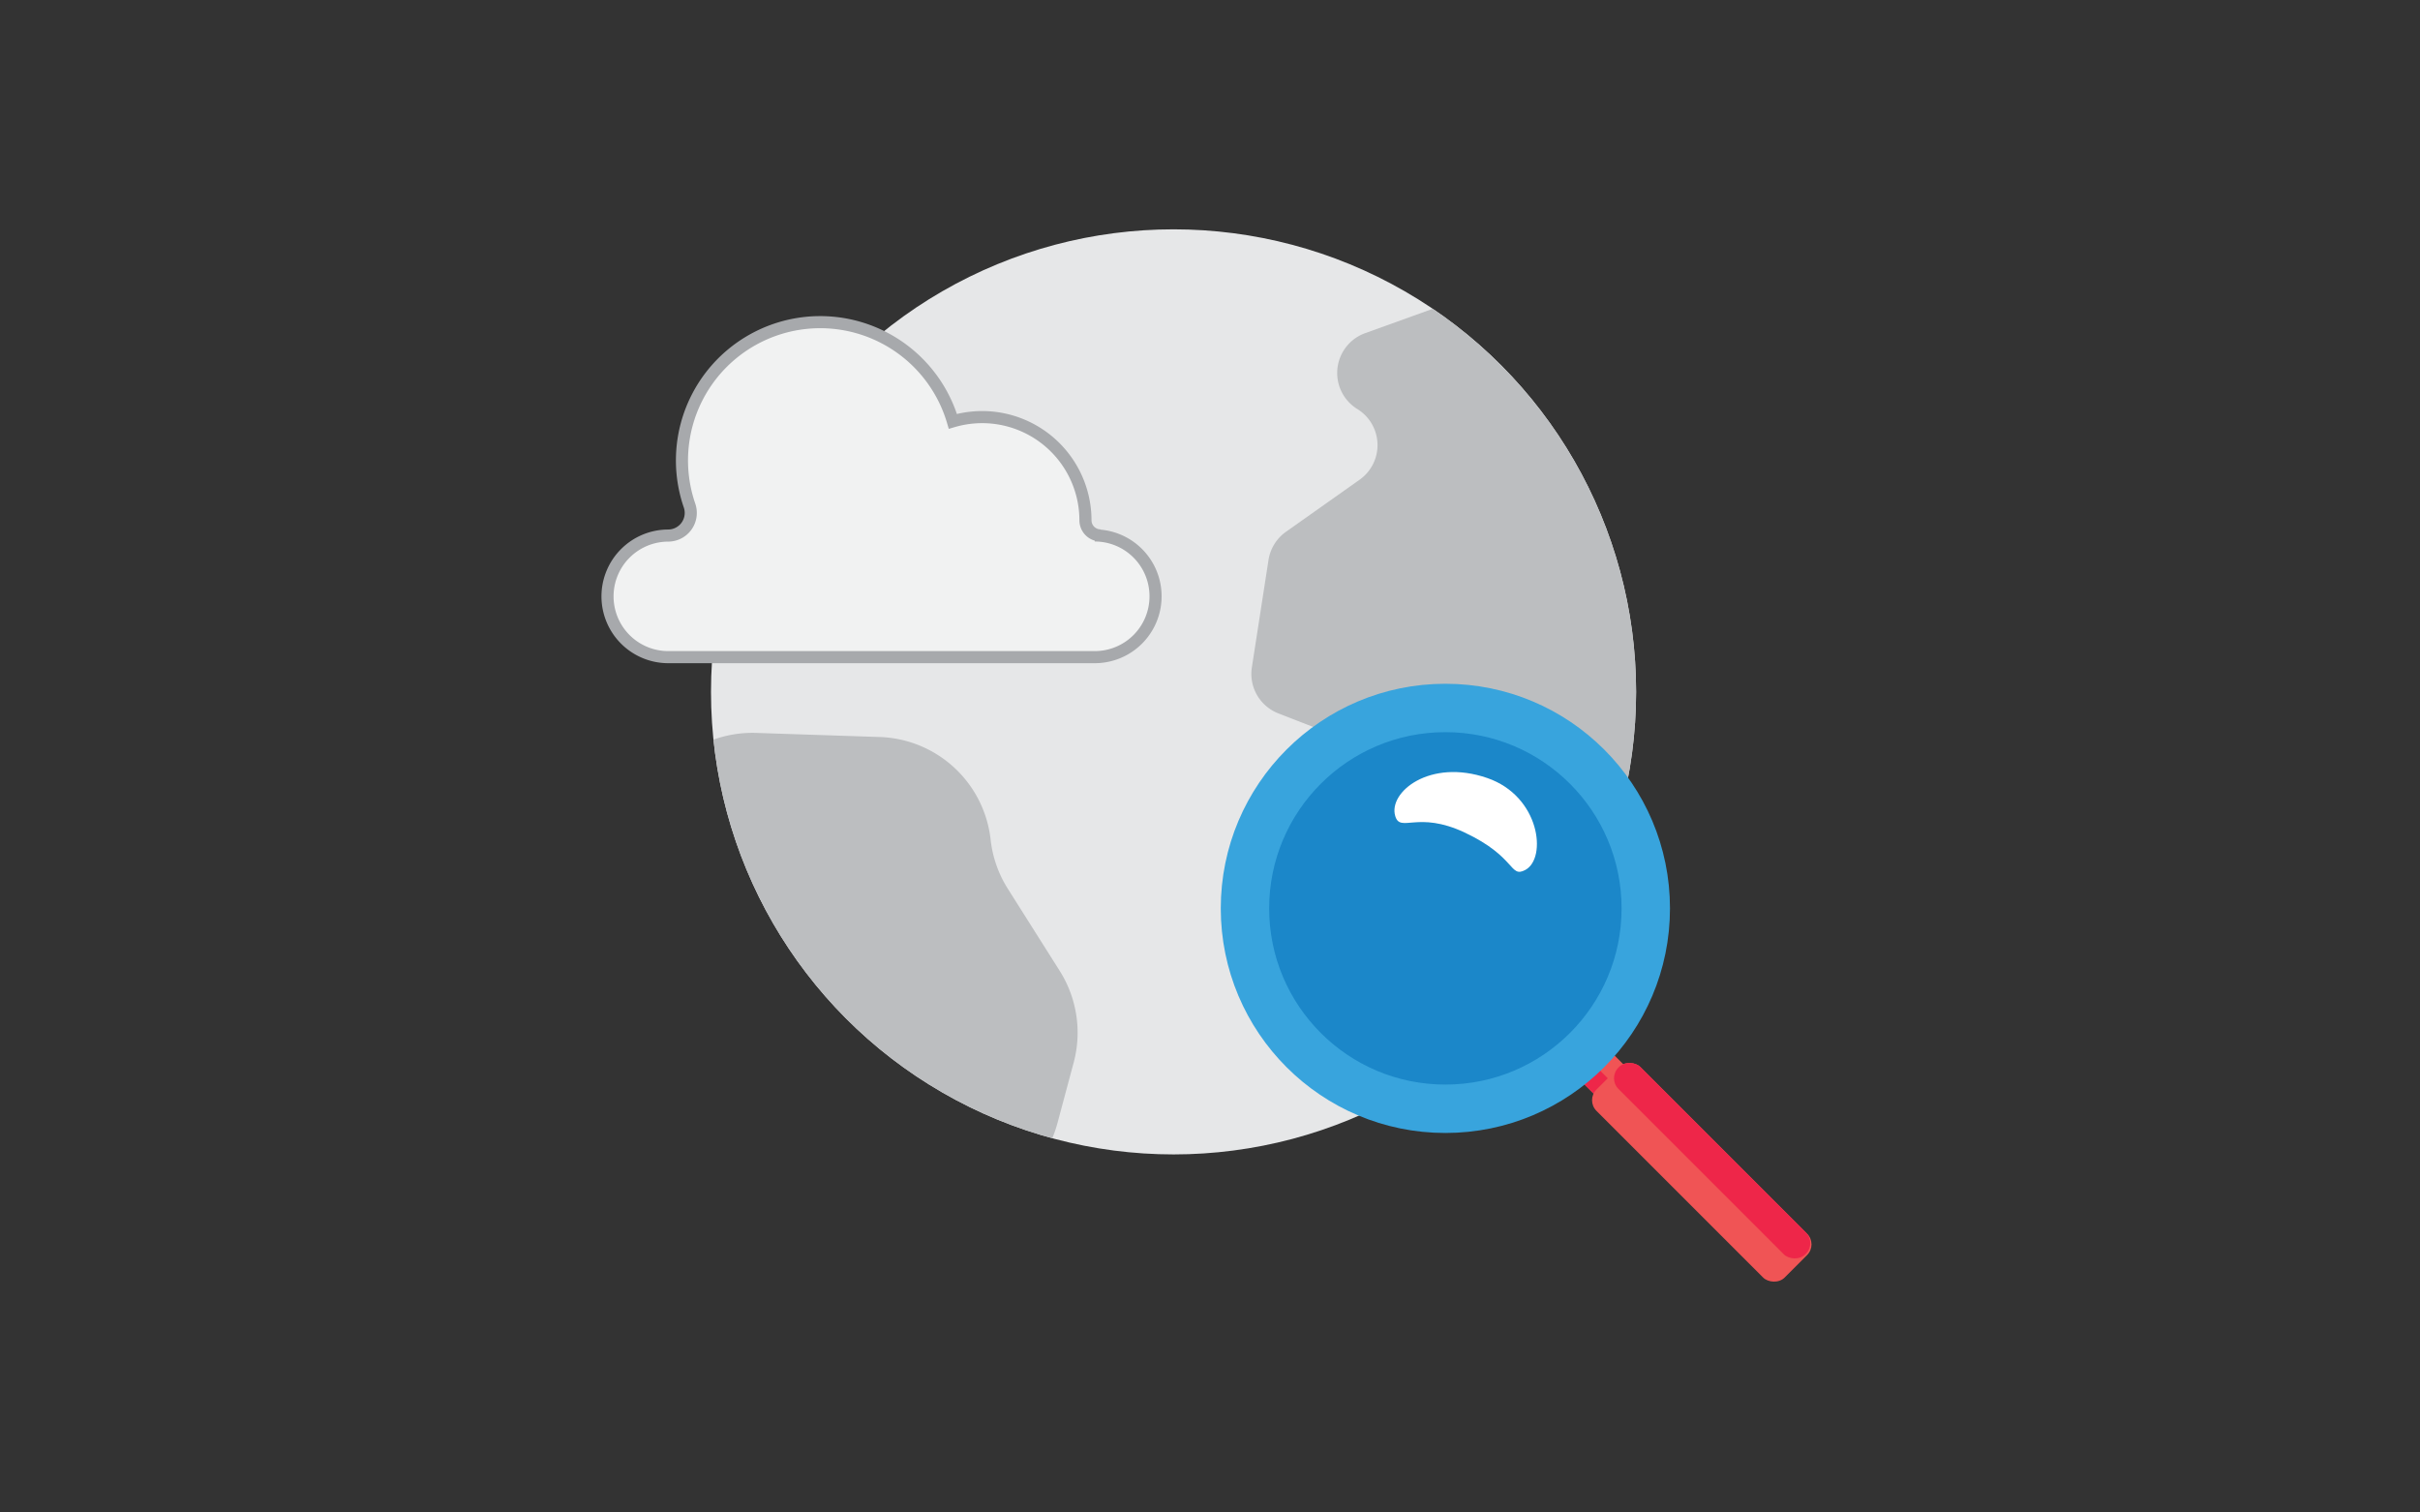 <svg xmlns="http://www.w3.org/2000/svg" xmlns:xlink="http://www.w3.org/1999/xlink" viewBox="0 0 800 500"><rect x="0" y="0" width="800" height="500" fill="#333333" stroke="none"/><defs><style>.a{fill:none;}.b{fill:#e6e7e8;}.c{clip-path:url(#a);}.d{fill:#bcbec0;}.e{fill:#f05455;}.f{fill:#ee2649;}.g{fill:#1b87c9;stroke:#38a4dd;stroke-width:16px;}.g,.i{stroke-miterlimit:10;}.h{fill:#fff;}.i{fill:#f1f2f2;stroke:#a7a9ac;stroke-width:4px;}</style><clipPath id="a"><circle class="a" cx="387.95" cy="228.72" r="152.91"/></clipPath></defs><circle class="b" cx="387.95" cy="228.72" r="152.91"/><g class="c"><path class="d" d="M492.21,95.4l-40.85,14.71a14,14,0,0,0-2.64,25.12h0a14,14,0,0,1,.7,23.38l-24.32,17.2a14.06,14.06,0,0,0-5.76,9.31l-5.5,35.5a14,14,0,0,0,8.76,15.21L441,243a14,14,0,0,0,9.32.32l31-9.75a14,14,0,0,1,15.52,5.1l28.66,39.16a14.06,14.06,0,0,0,12.93,5.66l6.37-.74a14,14,0,0,0,12.1-10.93c5.78-26.42,21.23-97.34,20.88-99.88S525.25,117,506.88,98.68A14,14,0,0,0,492.21,95.4Z"/><path class="d" d="M250.05,242.29l40.76,1.35a38.17,38.17,0,0,1,36.67,33.94h0a38.15,38.15,0,0,0,5.65,16.17L350.35,321a38.21,38.21,0,0,1,4.59,30.24l-5.37,20.05a38.18,38.18,0,0,1-38,28.28l-31-.95A38.15,38.15,0,0,1,246.4,375L213.49,295A38.16,38.16,0,0,1,250.05,242.29Z"/></g><rect class="e" x="524.58" y="342.41" width="13.81" height="28.06" rx="5" transform="translate(-96.37 480.22) rotate(-45)"/><rect class="f" x="525.59" y="344.85" width="6.9" height="28.06" rx="3.45" transform="translate(-98.81 479.21) rotate(-45)"/><rect class="e" x="552.32" y="343.56" width="20.52" height="87.93" rx="5" transform="translate(1234.4 263.76) rotate(135)"/><rect class="f" x="560.87" y="340.02" width="10.26" height="87.34" rx="5" transform="translate(1237.53 254.79) rotate(135)"/><circle class="g" cx="477.81" cy="300.29" r="66.25"/><path class="h" d="M484.17,275.21c-15.58-7.33-21.22.22-22.93-5.42-2.39-7.87,11.4-19.16,30.39-12.6,17.48,6,19.85,26.52,12.6,30.4C499,290.37,501.3,283.26,484.17,275.21Z"/><path class="i" d="M363.83,177a5,5,0,0,1-5-5V172A34.15,34.15,0,0,0,315,139.29a45.71,45.71,0,1,0-87.08,27.76,7.49,7.49,0,0,1-7,10h0a20.1,20.1,0,0,0-20.09,20.1h0a20.09,20.09,0,0,0,20.09,20.09h141A20.09,20.09,0,0,0,382,197.11h0a20.1,20.1,0,0,0-20.1-20.1Z"/></svg>